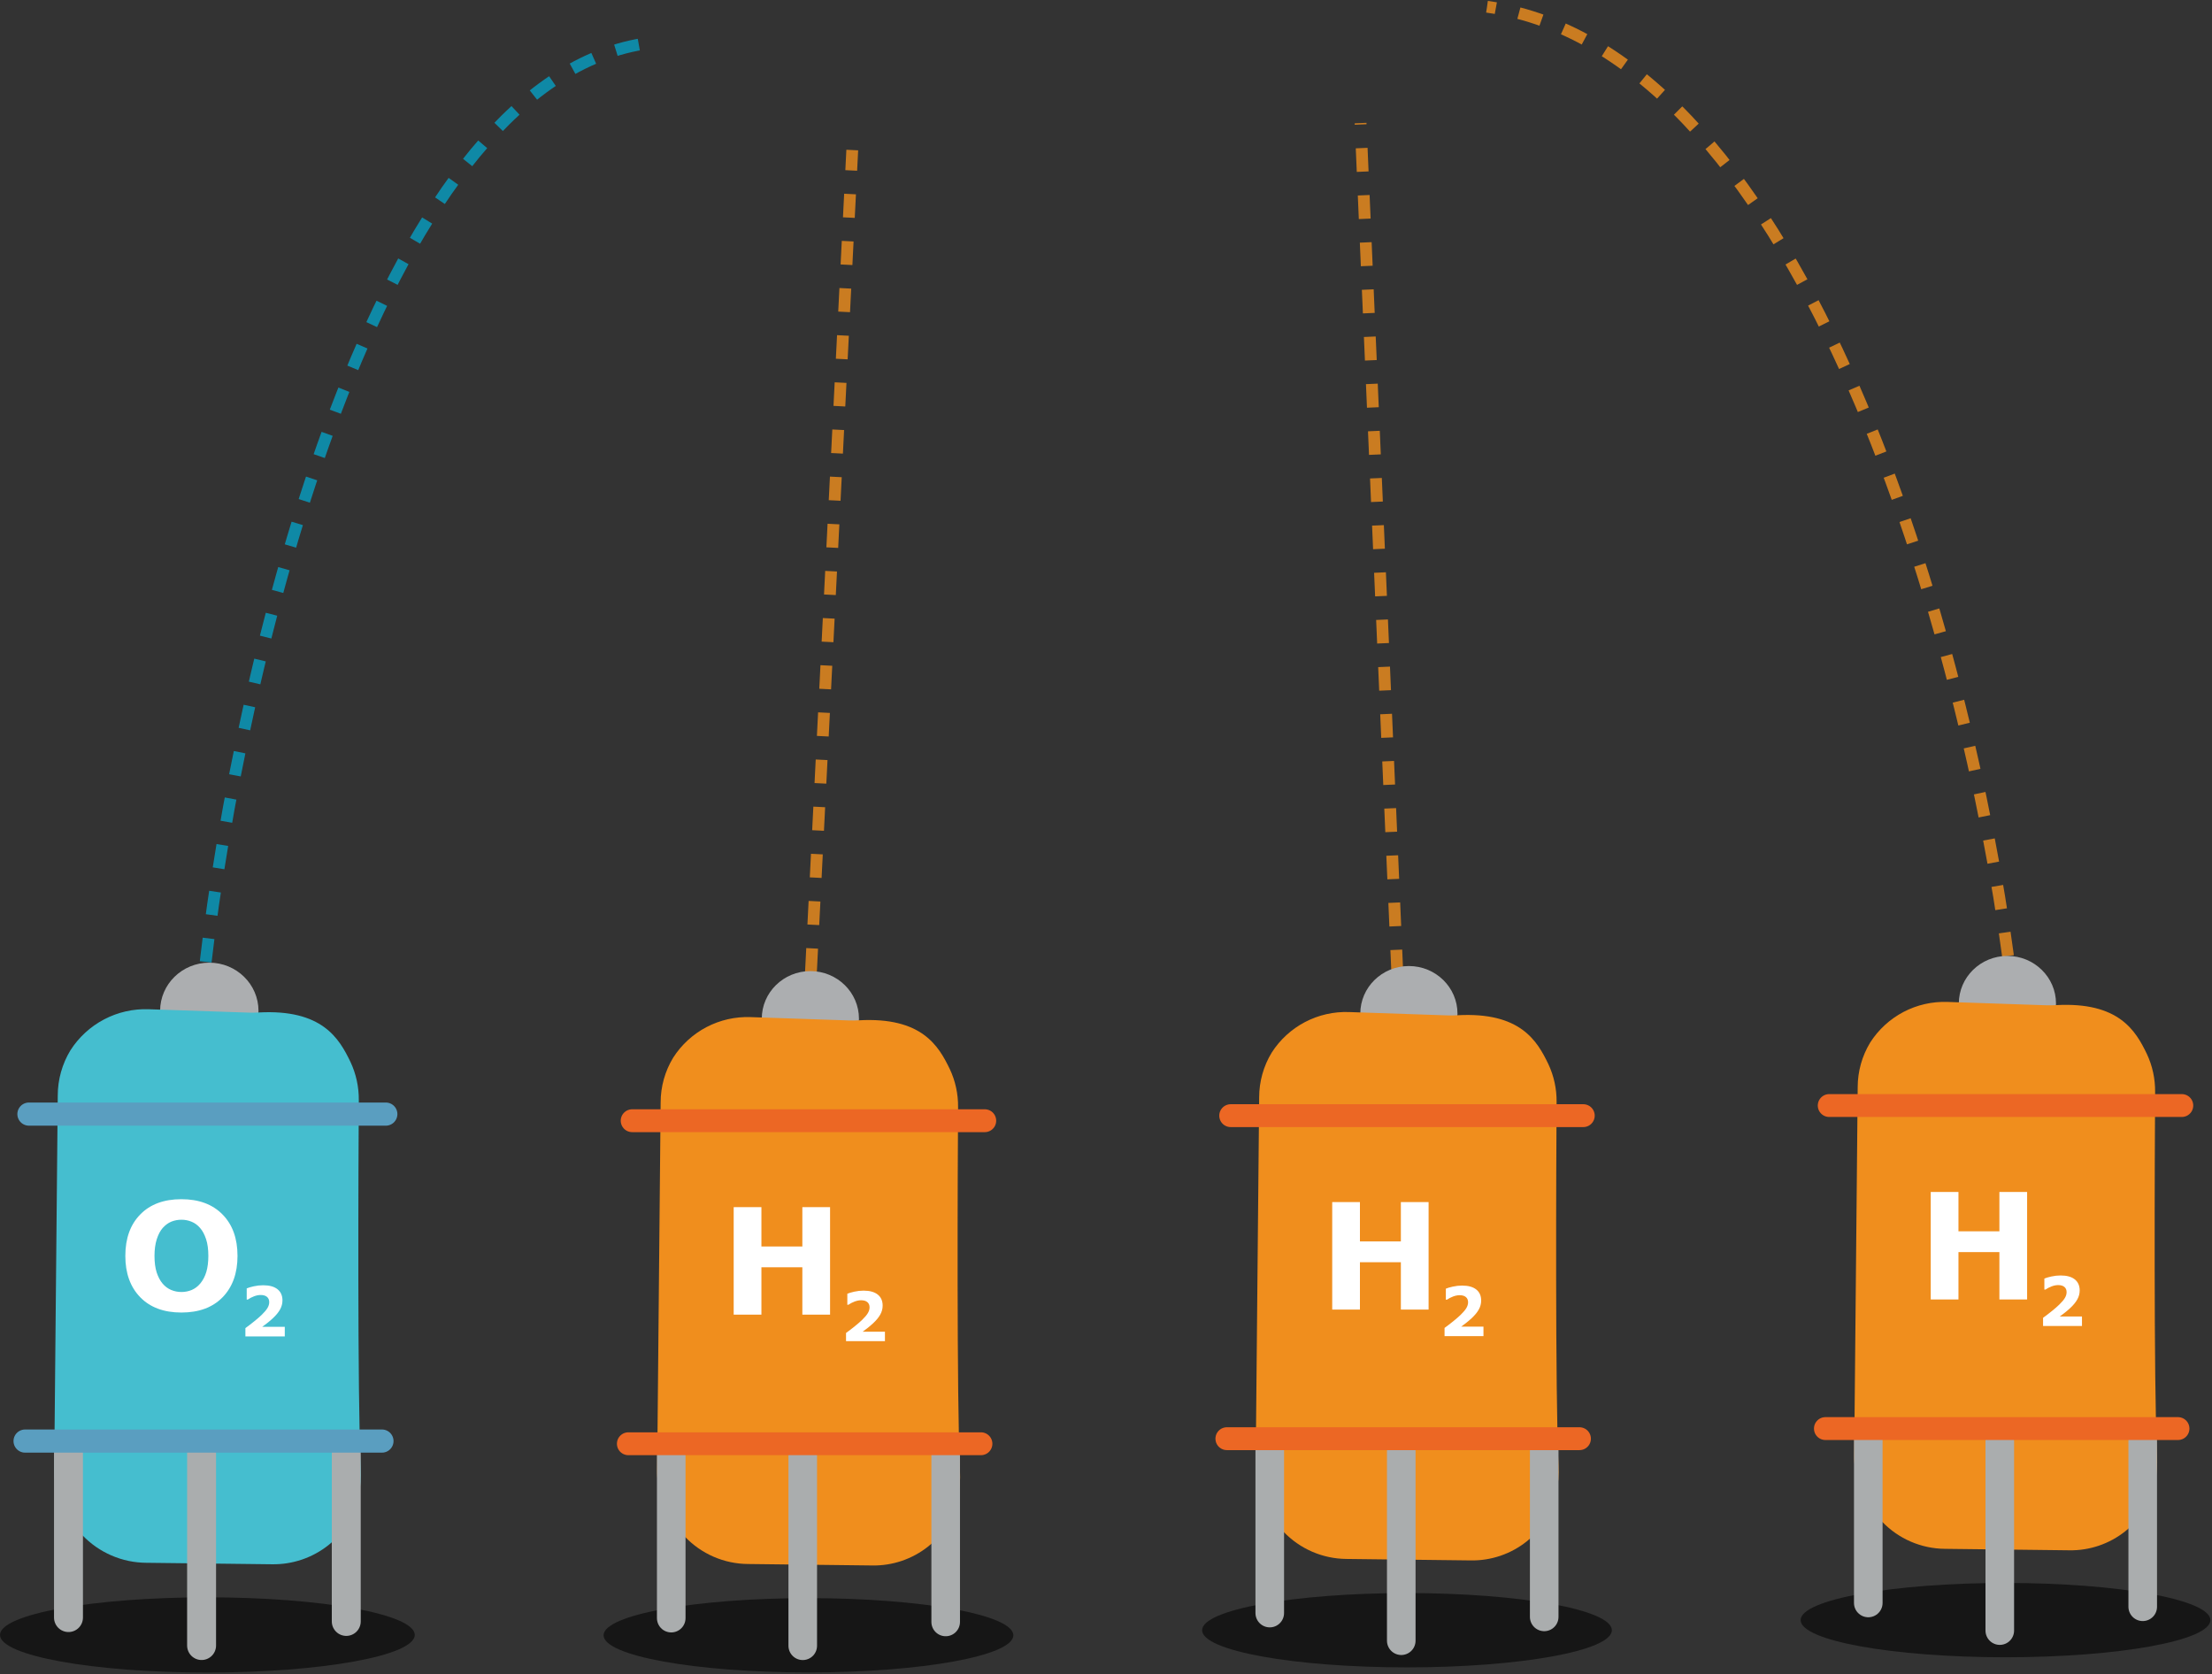 <svg width="1312" height="993" viewBox="0 0 1312 993" fill="none" xmlns="http://www.w3.org/2000/svg">
<rect x="0" y="0" width="1312" height="993" fill="#333333" stroke="none"/>
<path d="M122 570.5C141.667 399.833 221.1 52 381.5 26" stroke="#079FC3" stroke-opacity="0.8" stroke-width="7" stroke-dasharray="14 14"/>
<path d="M1191 567C1167.58 390.535 1073 30.883 882 4" stroke="#F08E1D" stroke-opacity="0.8" stroke-width="7" stroke-dasharray="14 14"/>
<path d="M481 576.5L505.5 89" stroke="#F08E1D" stroke-opacity="0.8" stroke-width="7" stroke-dasharray="14 14"/>
<path d="M828.792 577.375L807 73" stroke="#F08E1D" stroke-opacity="0.8" stroke-width="7" stroke-dasharray="14 14"/>
<g clip-path="url(#clip0_491_15)">
<path d="M1190.65 623.522C1206.57 623.522 1219.48 610.869 1219.48 595.261C1219.48 579.653 1206.57 567 1190.65 567C1174.73 567 1161.83 579.653 1161.83 595.261C1161.83 610.869 1174.73 623.522 1190.65 623.522Z" fill="#ACAEB0"/>
<path opacity="0.7" d="M1189.52 983C1256.64 983 1311.04 973.131 1311.04 960.957C1311.04 948.782 1256.64 938.913 1189.52 938.913C1122.41 938.913 1068 948.782 1068 960.957C1068 973.131 1122.41 983 1189.52 983Z" fill="black" fill-opacity="0.8"/>
<path d="M1101.85 644.864L1099.78 863.242C1099.66 874.477 1103.14 885.455 1109.71 894.566C1111.72 897.342 1113.9 899.985 1116.25 902.479C1121.08 907.555 1126.88 911.605 1133.31 914.388C1139.74 917.171 1146.66 918.63 1153.66 918.678L1227.29 919.549C1239.36 919.77 1251.13 915.772 1260.57 908.244C1270.86 899.913 1280.48 885.975 1279.39 863.151C1277.4 821.427 1278.04 681.072 1278.26 647.645C1278.34 639.865 1276.67 632.167 1273.36 625.127C1266.73 611.381 1256.78 594.13 1219.48 596.188C1217.59 596.29 1215.7 596.335 1213.83 596.278L1155.17 594.289C1146.09 593.961 1137.08 596.007 1129.03 600.226C1120.99 604.445 1114.18 610.69 1109.28 618.344C1104.42 626.336 1101.85 635.51 1101.85 644.864Z" fill="#F08E1D"/>
<path d="M1084.96 655.739H1294.09" stroke="#EC6724" stroke-width="13.565" stroke-miterlimit="10" stroke-linecap="round"/>
<path d="M1108.13 852.435V950.783" stroke="#AAADAE" stroke-width="16.956" stroke-miterlimit="10" stroke-linecap="round"/>
<path d="M1270.91 854.696V953.043" stroke="#AAADAE" stroke-width="16.956" stroke-miterlimit="10" stroke-linecap="round"/>
<path d="M1186.13 854.696V967.174" stroke="#AAADAE" stroke-width="16.956" stroke-miterlimit="10" stroke-linecap="round"/>
<path d="M1082.7 847.348H1291.83" stroke="#EC6724" stroke-width="13.565" stroke-miterlimit="10" stroke-linecap="round"/>
<path d="M1202.34 770.768H1185.9V742.677H1161.62V770.768H1145.17V707.006H1161.62V730.344H1185.9V707.006H1202.34V770.768Z" fill="white"/>
<path d="M1234.88 786.507H1211.8V781.65C1213.57 780.373 1215.33 779.017 1217.1 777.583C1218.87 776.148 1220.29 774.911 1221.36 773.871C1222.95 772.331 1224.08 770.988 1224.76 769.843C1225.43 768.698 1225.76 767.566 1225.76 766.447C1225.76 765.104 1225.33 764.071 1224.46 763.347C1223.6 762.61 1222.37 762.241 1220.75 762.241C1219.54 762.241 1218.26 762.492 1216.92 762.992C1215.59 763.492 1214.35 764.13 1213.21 764.907H1212.57V758.372C1213.51 757.964 1214.88 757.556 1216.7 757.148C1218.53 756.74 1220.36 756.535 1222.19 756.535C1225.87 756.535 1228.69 757.312 1230.62 758.865C1232.55 760.405 1233.52 762.59 1233.52 765.42C1233.52 767.276 1233.06 769.04 1232.12 770.712C1231.2 772.383 1229.78 774.108 1227.88 775.885C1226.68 776.99 1225.47 778.01 1224.26 778.945C1223.05 779.866 1222.19 780.511 1221.68 780.88H1234.88V786.507Z" fill="white"/>
</g>
<g clip-path="url(#clip1_491_15)">
<path d="M480.652 632.522C496.572 632.522 509.478 619.869 509.478 604.261C509.478 588.653 496.572 576 480.652 576C464.732 576 451.826 588.653 451.826 604.261C451.826 619.869 464.732 632.522 480.652 632.522Z" fill="#ACAEB0"/>
<path opacity="0.7" d="M479.522 992C546.636 992 601.043 982.131 601.043 969.957C601.043 957.782 546.636 947.913 479.522 947.913C412.407 947.913 358 957.782 358 969.957C358 982.131 412.407 992 479.522 992Z" fill="black" fill-opacity="0.8"/>
<path d="M391.846 653.864L389.777 872.242C389.656 883.477 393.139 894.455 399.713 903.566C401.719 906.342 403.901 908.985 406.247 911.479C411.076 916.555 416.878 920.605 423.307 923.388C429.736 926.171 436.659 927.63 443.665 927.678L517.29 928.549C529.361 928.77 541.131 924.772 550.57 917.244C560.857 908.913 570.477 894.975 569.392 872.151C567.402 830.427 568.035 690.072 568.261 656.645C568.344 648.865 566.667 641.167 563.355 634.127C556.731 620.381 546.783 603.13 509.479 605.188C507.591 605.29 505.703 605.335 503.827 605.278L445.168 603.289C436.088 602.961 427.08 605.007 419.033 609.226C410.986 613.445 404.179 619.69 399.284 627.344C394.423 635.336 391.85 644.51 391.846 653.864Z" fill="#F08E1D"/>
<path d="M374.957 664.739H584.087" stroke="#EC6724" stroke-width="13.565" stroke-miterlimit="10" stroke-linecap="round"/>
<path d="M398.13 861.435V959.783" stroke="#AAADAE" stroke-width="16.956" stroke-miterlimit="10" stroke-linecap="round"/>
<path d="M560.913 863.696V962.043" stroke="#AAADAE" stroke-width="16.956" stroke-miterlimit="10" stroke-linecap="round"/>
<path d="M476.13 863.696V976.174" stroke="#AAADAE" stroke-width="16.956" stroke-miterlimit="10" stroke-linecap="round"/>
<path d="M372.696 856.348H581.826" stroke="#EC6724" stroke-width="13.565" stroke-miterlimit="10" stroke-linecap="round"/>
<path d="M492.339 779.768H475.895V751.677H451.615V779.768H435.172V716.006H451.615V739.344H475.895V716.006H492.339V779.768Z" fill="white"/>
<path d="M524.885 795.507H501.804V790.65C503.568 789.373 505.332 788.017 507.095 786.583C508.872 785.148 510.294 783.911 511.36 782.871C512.953 781.331 514.085 779.988 514.756 778.843C515.427 777.698 515.763 776.566 515.763 775.447C515.763 774.104 515.329 773.071 514.46 772.347C513.604 771.61 512.367 771.241 510.748 771.241C509.537 771.241 508.26 771.492 506.918 771.992C505.588 772.492 504.351 773.13 503.206 773.907H502.574V767.372C503.509 766.964 504.884 766.556 506.701 766.148C508.53 765.74 510.36 765.535 512.189 765.535C515.875 765.535 518.685 766.312 520.62 767.865C522.555 769.405 523.522 771.59 523.522 774.42C523.522 776.276 523.055 778.04 522.121 779.712C521.199 781.383 519.784 783.108 517.876 784.885C516.678 785.99 515.473 787.01 514.262 787.945C513.051 788.866 512.189 789.511 511.676 789.88H524.885V795.507Z" fill="white"/>
</g>
<g clip-path="url(#clip2_491_15)">
<path d="M835.652 629.522C851.572 629.522 864.478 616.869 864.478 601.261C864.478 585.653 851.572 573 835.652 573C819.732 573 806.826 585.653 806.826 601.261C806.826 616.869 819.732 629.522 835.652 629.522Z" fill="#ACAEB0"/>
<path opacity="0.7" d="M834.522 989C901.636 989 956.043 979.131 956.043 966.957C956.043 954.782 901.636 944.913 834.522 944.913C767.407 944.913 713 954.782 713 966.957C713 979.131 767.407 989 834.522 989Z" fill="black" fill-opacity="0.8"/>
<path d="M746.846 650.864L744.777 869.242C744.656 880.477 748.139 891.455 754.713 900.566C756.719 903.342 758.901 905.985 761.247 908.479C766.076 913.555 771.878 917.605 778.307 920.388C784.736 923.171 791.659 924.63 798.665 924.678L872.29 925.549C884.361 925.77 896.131 921.772 905.57 914.244C915.857 905.913 925.477 891.975 924.392 869.151C922.402 827.427 923.035 687.072 923.261 653.645C923.344 645.865 921.667 638.167 918.355 631.127C911.731 617.381 901.783 600.13 864.479 602.188C862.591 602.29 860.703 602.335 858.827 602.278L800.168 600.289C791.088 599.961 782.08 602.007 774.033 606.226C765.986 610.445 759.179 616.69 754.284 624.344C749.423 632.336 746.85 641.51 746.846 650.864Z" fill="#F08E1D"/>
<path d="M729.957 661.739H939.087" stroke="#EC6724" stroke-width="13.565" stroke-miterlimit="10" stroke-linecap="round"/>
<path d="M753.13 858.435V956.783" stroke="#AAADAE" stroke-width="16.956" stroke-miterlimit="10" stroke-linecap="round"/>
<path d="M915.913 860.696V959.043" stroke="#AAADAE" stroke-width="16.956" stroke-miterlimit="10" stroke-linecap="round"/>
<path d="M831.13 860.696V973.174" stroke="#AAADAE" stroke-width="16.956" stroke-miterlimit="10" stroke-linecap="round"/>
<path d="M727.696 853.348H936.826" stroke="#EC6724" stroke-width="13.565" stroke-miterlimit="10" stroke-linecap="round"/>
<path d="M847.339 776.768H830.895V748.677H806.615V776.768H790.172V713.006H806.615V736.344H830.895V713.006H847.339V776.768Z" fill="white"/>
<path d="M879.885 792.507H856.804V787.65C858.568 786.373 860.332 785.017 862.095 783.583C863.872 782.148 865.294 780.911 866.36 779.871C867.953 778.331 869.085 776.988 869.756 775.843C870.427 774.698 870.763 773.566 870.763 772.447C870.763 771.104 870.329 770.071 869.46 769.347C868.604 768.61 867.367 768.241 865.748 768.241C864.537 768.241 863.26 768.492 861.918 768.992C860.588 769.492 859.351 770.13 858.206 770.907H857.574V764.372C858.509 763.964 859.884 763.556 861.701 763.148C863.53 762.74 865.36 762.535 867.189 762.535C870.875 762.535 873.685 763.312 875.62 764.865C877.555 766.405 878.522 768.59 878.522 771.42C878.522 773.276 878.055 775.04 877.121 776.712C876.199 778.383 874.784 780.108 872.876 781.885C871.678 782.99 870.473 784.01 869.262 784.945C868.051 785.866 867.189 786.511 866.676 786.88H879.885V792.507Z" fill="white"/>
</g>
<g clip-path="url(#clip3_491_15)">
<path d="M124.144 628.209C140.258 628.209 153.321 615.403 153.321 599.605C153.321 583.807 140.258 571 124.144 571C108.03 571 94.967 583.807 94.967 599.605C94.967 615.403 108.03 628.209 124.144 628.209Z" fill="#ACAEB0"/>
<path opacity="0.7" d="M123 992.06C190.931 992.06 246 982.071 246 969.749C246 957.426 190.931 947.437 123 947.437C55.069 947.437 0 957.426 0 969.749C0 982.071 55.069 992.06 123 992.06Z" fill="black" fill-opacity="0.8"/>
<path d="M34.257 649.812L32.163 870.845C32.041 882.217 35.566 893.329 42.22 902.551C44.25 905.36 46.459 908.036 48.834 910.56C53.721 915.697 59.594 919.797 66.101 922.614C72.608 925.431 79.616 926.908 86.706 926.956L161.227 927.837C173.445 928.061 185.358 924.015 194.912 916.395C205.324 907.963 215.061 893.855 213.963 870.754C211.949 828.522 212.59 686.46 212.819 652.626C212.903 644.752 211.205 636.96 207.853 629.834C201.148 615.921 191.079 598.46 153.321 600.543C151.41 600.646 149.499 600.692 147.6 600.634L88.228 598.621C79.038 598.289 69.92 600.36 61.775 604.63C53.63 608.9 46.74 615.221 41.786 622.969C36.865 631.058 34.261 640.343 34.257 649.812Z" fill="#45BECF"/>
<path d="M17.163 660.819H228.837" stroke="#5A9EC0" stroke-width="13.73" stroke-miterlimit="10" stroke-linecap="round"/>
<path d="M40.618 859.907V959.451" stroke="#AAADAE" stroke-width="17.163" stroke-miterlimit="10" stroke-linecap="round"/>
<path d="M205.381 862.195V961.739" stroke="#AAADAE" stroke-width="17.163" stroke-miterlimit="10" stroke-linecap="round"/>
<path d="M119.567 862.195V976.042" stroke="#AAADAE" stroke-width="17.163" stroke-miterlimit="10" stroke-linecap="round"/>
<path d="M14.874 854.758H226.549" stroke="#5A9EC0" stroke-width="13.73" stroke-miterlimit="10" stroke-linecap="round"/>
<path d="M140.871 744.929C140.871 755.216 137.924 763.393 132.029 769.461C126.134 775.5 117.986 778.52 107.584 778.52C97.21 778.52 89.076 775.5 83.182 769.461C77.287 763.393 74.34 755.216 74.34 744.929C74.34 734.556 77.287 726.364 83.182 720.354C89.076 714.315 97.21 711.295 107.584 711.295C117.928 711.295 126.062 714.315 131.986 720.354C137.909 726.364 140.871 734.556 140.871 744.929ZM118.809 761.269C120.428 759.304 121.627 756.993 122.407 754.334C123.187 751.647 123.577 748.498 123.577 744.886C123.577 741.014 123.129 737.72 122.234 735.004C121.338 732.287 120.168 730.091 118.723 728.415C117.249 726.682 115.544 725.425 113.608 724.645C111.701 723.864 109.707 723.474 107.627 723.474C105.518 723.474 103.524 723.85 101.646 724.601C99.796 725.353 98.092 726.595 96.531 728.329C95.087 729.947 93.902 732.186 92.977 735.047C92.081 737.879 91.634 741.173 91.634 744.929C91.634 748.772 92.067 752.052 92.934 754.768C93.83 757.455 95 759.651 96.445 761.356C97.889 763.061 99.58 764.318 101.516 765.127C103.452 765.936 105.489 766.34 107.627 766.34C109.765 766.34 111.802 765.936 113.738 765.127C115.674 764.289 117.365 763.003 118.809 761.269Z" fill="white"/>
<path d="M168.914 792.678H145.553V787.762C147.338 786.47 149.124 785.098 150.909 783.645C152.707 782.193 154.146 780.941 155.225 779.888C156.837 778.33 157.983 776.971 158.663 775.812C159.342 774.653 159.682 773.507 159.682 772.374C159.682 771.015 159.242 769.97 158.363 769.237C157.497 768.491 156.245 768.118 154.606 768.118C153.38 768.118 152.088 768.371 150.729 768.877C149.383 769.383 148.131 770.03 146.972 770.816H146.332V764.201C147.278 763.788 148.671 763.375 150.509 762.962C152.361 762.549 154.213 762.342 156.065 762.342C159.795 762.342 162.639 763.128 164.598 764.7C166.556 766.259 167.536 768.471 167.536 771.335C167.536 773.214 167.063 774.999 166.117 776.691C165.184 778.383 163.752 780.128 161.82 781.927C160.608 783.046 159.389 784.078 158.163 785.024C156.937 785.957 156.065 786.61 155.545 786.983H168.914V792.678Z" fill="white"/>
</g>
<defs>
<clipPath id="clip0_491_15">
<rect width="243.043" height="416" fill="white" transform="translate(1068 567)"/>
</clipPath>
<clipPath id="clip1_491_15">
<rect width="243.043" height="416" fill="white" transform="translate(358 576)"/>
</clipPath>
<clipPath id="clip2_491_15">
<rect width="243.043" height="416" fill="white" transform="translate(713 573)"/>
</clipPath>
<clipPath id="clip3_491_15">
<rect width="246" height="421.06" fill="white" transform="translate(0 571)"/>
</clipPath>
</defs>
</svg>
